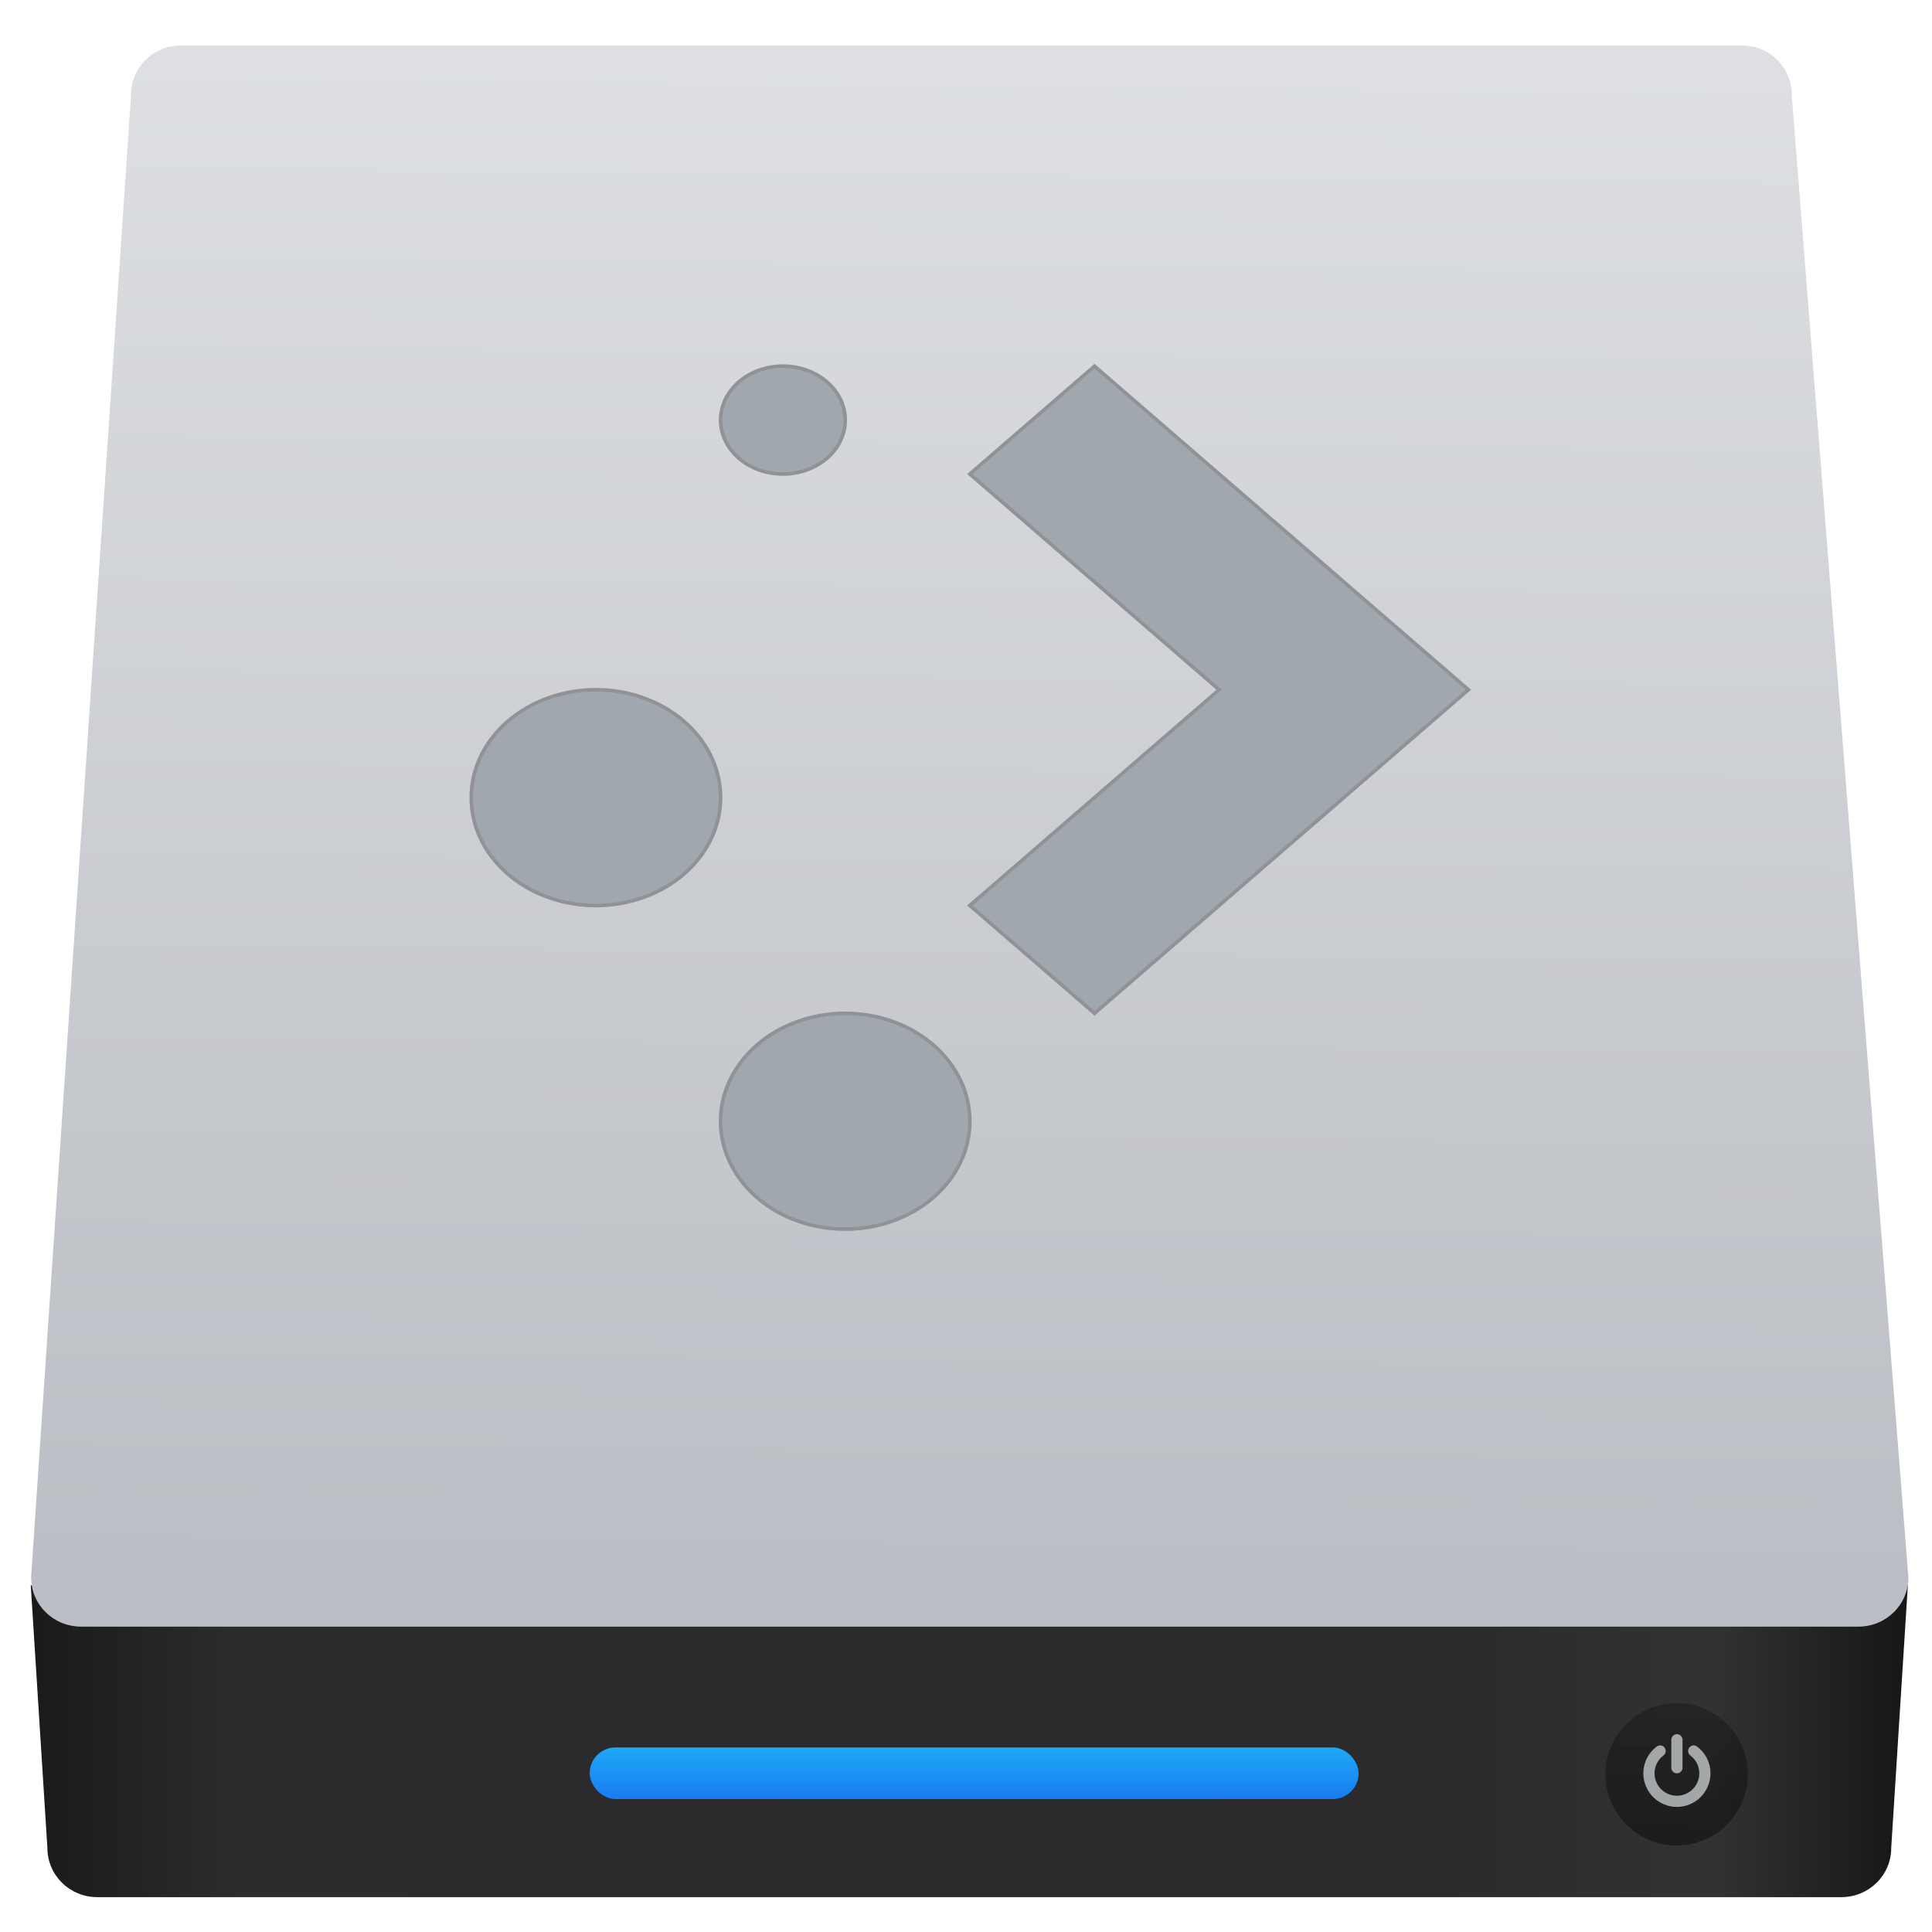 <svg viewBox="0 0 48 48" xmlns="http://www.w3.org/2000/svg"><defs><linearGradient id="b" x2="0" y1="544.2" y2="543.1" gradientTransform="matrix(.505 0 0 1 229.2 2.167)" gradientUnits="userSpaceOnUse"><stop stop-color="#197cf1" offset="0"/><stop stop-color="#20bcfa" offset="1"/></linearGradient><linearGradient id="c" x1="449.4" x2="449.6" y1="540.8" y2="518.4" gradientUnits="userSpaceOnUse"><stop stop-color="#bbbec4" offset="0"/><stop stop-color="#dddfe2" offset="1"/></linearGradient><linearGradient id="d" x1="10.09" x2="122.7" gradientTransform="matrix(.248 0 0 .244 433.4 517.2)" gradientUnits="userSpaceOnUse"><stop stop-color="#1a1a1a" offset="0"/><stop stop-color="#2c2c2e" offset=".111"/><stop stop-color="#2b2b2d" offset=".29"/><stop stop-color="#2a2b2d" offset=".512"/><stop stop-color="#2b2b2d" offset=".752"/><stop stop-color="#323232" offset=".897"/><stop stop-color="#171717" offset="1"/></linearGradient><linearGradient id="a" x2="0" y1="547" y2="544.8" gradientUnits="userSpaceOnUse"><stop stop-color="#040404" offset="0"/><stop stop-color="#121212" stop-opacity=".908" offset="1"/></linearGradient></defs><g transform="matrix(1.667 0 0 1.667 -737 -866.1)"><path transform="translate(6.68 2.113)" d="m435.89 541.07l.248 3.915c0 .406.332.733.745.733h25.99c.413 0 .745-.327.745-.733l.248-3.915h-27.978" fill="url(#d)"/><path transform="translate(6.68 2.113)" d="m438.13 518.12h23.26c.413 0 .745.327.745.733l1.739 22.1c0 .406-.332.733-.745.733h-26.489c-.413 0-.745-.327-.745-.733l1.49-22.1c0-.406.332-.733.745-.733" fill="url(#c)"/><path transform="translate(6.68 2.113)" d="m447.1 522.9a0.929 0.804 0 0 0-0.929 0.804 0.929 0.804 0 0 0 0.929 0.804 0.929 0.804 0 0 0 0.929-0.804 0.929 0.804 0 0 0-0.929-0.804zm4.644 0-1.858 1.608 3.715 3.215-3.715 3.215 1.858 1.608 5.573-4.823-5.573-4.823zm-7.431 4.823a1.858 1.608 0 0 0-1.858 1.608 1.858 1.608 0 0 0 1.858 1.608 1.858 1.608 0 0 0 1.858-1.608 1.858 1.608 0 0 0-1.858-1.608zm3.715 4.823a1.858 1.608 0 0 0-1.858 1.608 1.858 1.608 0 0 0 1.858 1.608 1.858 1.608 0 0 0 1.858-1.608 1.858 1.608 0 0 0-1.858-1.608z" fill="#a1a7ae" stroke="#909296" stroke-width=".053"/><rect x="450.9" y="545.6" width="11.46" height=".769" rx=".384" fill="url(#b)"/><ellipse cx="467.1" cy="546" rx="1.061" ry="1.061" fill="url(#a)" opacity=".452"/><g transform="matrix(.008 0 0 .008 466.6 545.4)" fill="#e3e8ea" opacity=".668"><path d="m63 73.22c2.824 0 5.27-1.031 7.332-3.096 2.064-2.063 3.098-4.508 3.098-7.332v-52.14c0-2.825-1.033-5.269-3.098-7.332-2.062-2.065-4.507-3.097-7.332-3.097s-5.269 1.033-7.333 3.097c-2.064 2.063-3.096 4.508-3.096 7.332v52.14c0 2.824 1.032 5.269 3.096 7.332 2.064 2.065 4.509 3.096 7.333 3.096"/><path d="m119 45.27c-4.373-8.744-10.52-16.08-18.45-22-2.281-1.738-4.861-2.417-7.74-2.037s-5.16 1.738-6.844 4.073c-1.738 2.281-2.403 4.847-1.996 7.699 0.406 2.853 1.752 5.147 4.03 6.885 5.321 4.02 9.438 8.935 12.34 14.75 2.906 5.811 4.358 12 4.358 18.58 0 5.65-1.1 11.04-3.299 16.17-2.2 5.133-5.174 9.573-8.922 13.32-3.748 3.747-8.187 6.721-13.32 8.921s-10.52 3.301-16.17 3.301c-5.648 0-11.04-1.101-16.17-3.301-5.133-2.2-9.573-5.174-13.32-8.921-3.747-3.748-6.721-8.188-8.921-13.32s-3.3-10.52-3.3-16.17c0-6.571 1.453-12.76 4.359-18.58 2.906-5.811 7.02-10.73 12.34-14.75 2.281-1.739 3.625-4.03 4.03-6.885 0.407-2.851-0.258-5.418-1.996-7.699-1.684-2.335-3.951-3.693-6.803-4.073s-5.446 0.299-7.781 2.037c-7.931 5.92-14.08 13.25-18.45 22-4.373 8.745-6.559 18.06-6.559 27.94 0 8.474 1.657 16.57 4.97 24.28 3.314 7.713 7.767 14.37 13.36 19.96 5.594 5.594 12.25 10.05 19.96 13.36 7.713 3.314 15.81 4.972 24.28 4.972s16.57-1.658 24.28-4.972c7.713-3.312 14.37-7.766 19.96-13.36s10.05-12.25 13.36-19.96c3.313-7.713 4.969-15.81 4.969-24.28 0-9.885-2.183-19.2-6.556-27.94"/></g></g></svg>
